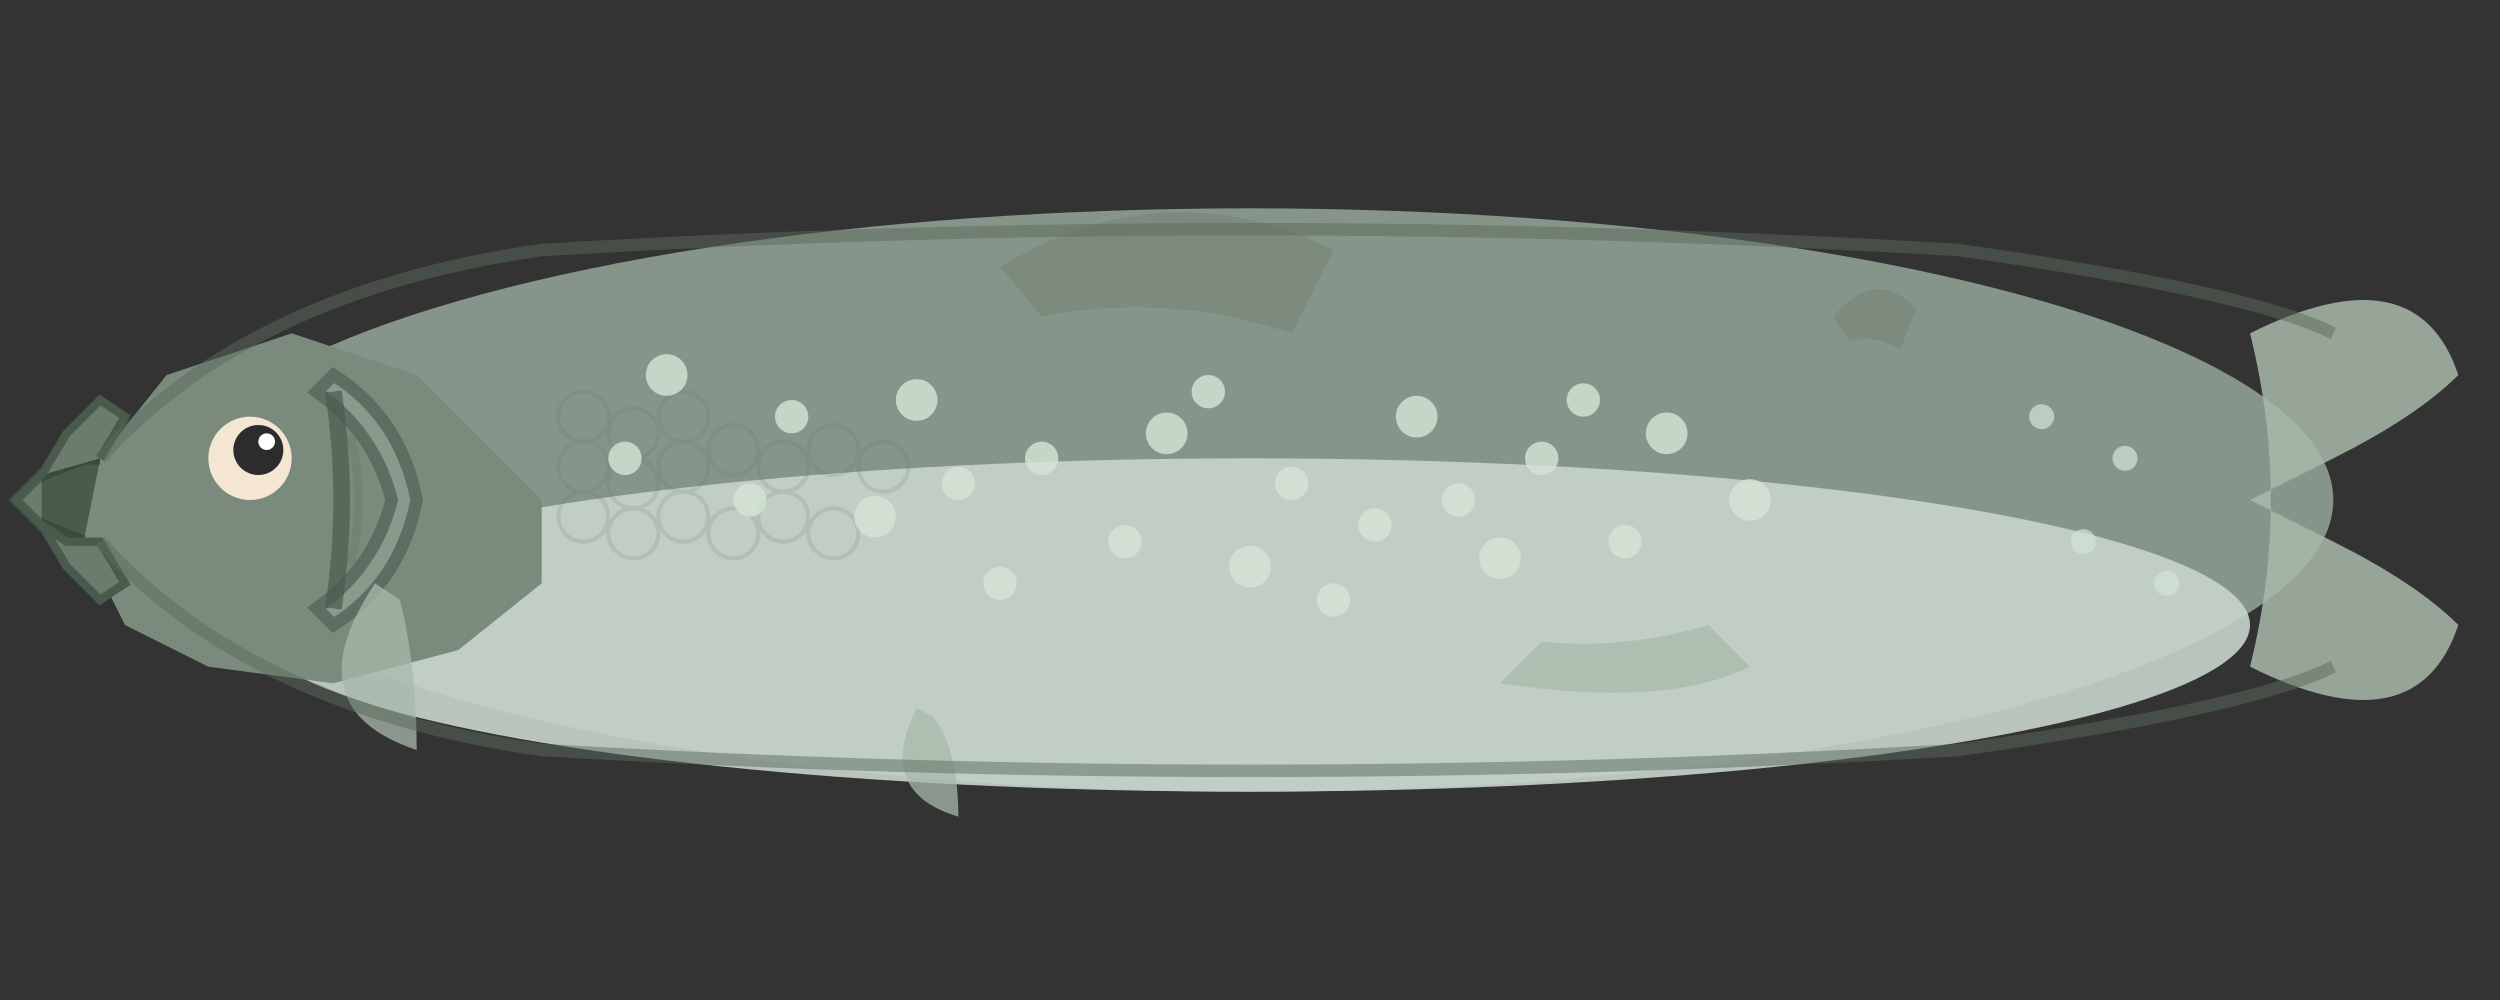 <svg xmlns="http://www.w3.org/2000/svg" viewBox="0 0 300 120" width="300" height="120">
  <rect x="0" y="0" width="300" height="120" fill="#333333" stroke="none"/>
  <!-- Lake Trout Vector Art -->

  <!-- Main body -->
  <ellipse cx="150" cy="60" rx="130" ry="35" fill="#8B9B8E" opacity="0.95"/>

  <!-- Belly (lighter) -->
  <ellipse cx="150" cy="75" rx="120" ry="20" fill="#C8D4CC" opacity="0.9"/>

  <!-- Head shape - more angular -->
  <path d="M 65 60 L 50 45 L 35 40 L 20 45 L 12 55 L 10 65 L 15 75 L 25 80 L 40 82 L 55 78 L 65 70 Z" fill="#7A8A7D"/>

  <!-- Open mouth with gap in outline -->
  <path d="M 10 65 L 5 63 L 2 60 L 5 57 L 10 55 L 12 55" fill="#4A5A4D" stroke="#3A4A3D" stroke-width="1.5"/>
  <path d="M 10 65 L 12 65" stroke="none"/>

  <!-- Lower jaw -->
  <path d="M 12 55 L 15 50 L 12 48 L 8 52 L 5 57" fill="#6B7B6E" stroke="#4A5A4D" stroke-width="1"/>

  <!-- Upper jaw/snout - angular -->
  <path d="M 5 57 L 2 60 L 5 63 L 8 65 L 12 65 L 15 70 L 12 72 L 8 68 L 5 63" fill="#6B7B6E" stroke="#4A5A4D" stroke-width="1"/>

  <!-- Gill plate with definition -->
  <path d="M 40 45 Q 48 50, 50 60 Q 48 70, 40 75 L 38 73 Q 45 68, 47 60 Q 45 52, 38 47 Z" fill="#8B9B8E" stroke="#5A6A5D" stroke-width="1.5" opacity="0.9"/>

  <!-- Gill opening/line -->
  <path d="M 40 47 Q 42 60, 40 73" stroke="#4A5A4D" stroke-width="2" fill="none" opacity="0.7"/>

  <!-- Gill plate details -->
  <path d="M 42 52 Q 44 60, 42 68" stroke="#6A7A6D" stroke-width="1" fill="none" opacity="0.5"/>

  <!-- Eye -->
  <circle cx="30" cy="55" r="5" fill="#F5E6D3"/>
  <circle cx="31" cy="54" r="3" fill="#2C2C2C"/>
  <circle cx="32" cy="53" r="1" fill="#FFFFFF"/>

  <!-- Dorsal fin -->
  <path d="M 120 32 Q 140 20, 160 30 L 155 40 Q 140 35, 125 38 Z" fill="#7A8A7D" opacity="0.85"/>

  <!-- Adipose fin (small rear dorsal fin characteristic of trout) -->
  <path d="M 220 38 Q 225 32, 230 37 L 228 42 Q 225 40, 222 41 Z" fill="#7A8A7D" opacity="0.85"/>

  <!-- Pectoral fin -->
  <path d="M 45 70 Q 35 85, 50 90 Q 50 80, 48 72 Z" fill="#A8B8AB" opacity="0.75"/>

  <!-- Pelvic fin -->
  <path d="M 110 85 Q 105 95, 115 98 Q 115 90, 112 86 Z" fill="#A8B8AB" opacity="0.75"/>

  <!-- Anal fin -->
  <path d="M 180 82 Q 200 85, 210 80 L 205 75 Q 195 78, 185 77 Z" fill="#A8B8AB" opacity="0.75"/>

  <!-- Tail (forked) -->
  <path d="M 270 40 Q 290 30, 295 45 Q 290 50, 280 55 L 270 60 L 280 65 Q 290 70, 295 75 Q 290 90, 270 80 Q 275 60, 270 40 Z" fill="#A8B8AB" opacity="0.85"/>

  <!-- Subtle scale pattern on body -->
  <g opacity="0.15">
    <circle cx="70" cy="50" r="3" fill="none" stroke="#5A6A5D" stroke-width="0.5"/>
    <circle cx="76" cy="52" r="3" fill="none" stroke="#5A6A5D" stroke-width="0.5"/>
    <circle cx="82" cy="50" r="3" fill="none" stroke="#5A6A5D" stroke-width="0.5"/>
    <circle cx="70" cy="56" r="3" fill="none" stroke="#5A6A5D" stroke-width="0.5"/>
    <circle cx="76" cy="58" r="3" fill="none" stroke="#5A6A5D" stroke-width="0.5"/>
    <circle cx="82" cy="56" r="3" fill="none" stroke="#5A6A5D" stroke-width="0.5"/>
    <circle cx="88" cy="54" r="3" fill="none" stroke="#5A6A5D" stroke-width="0.5"/>
    <circle cx="94" cy="56" r="3" fill="none" stroke="#5A6A5D" stroke-width="0.5"/>
    <circle cx="100" cy="54" r="3" fill="none" stroke="#5A6A5D" stroke-width="0.5"/>
    <circle cx="106" cy="56" r="3" fill="none" stroke="#5A6A5D" stroke-width="0.5"/>
    <circle cx="70" cy="62" r="3" fill="none" stroke="#5A6A5D" stroke-width="0.5"/>
    <circle cx="76" cy="64" r="3" fill="none" stroke="#5A6A5D" stroke-width="0.5"/>
    <circle cx="82" cy="62" r="3" fill="none" stroke="#5A6A5D" stroke-width="0.5"/>
    <circle cx="88" cy="64" r="3" fill="none" stroke="#5A6A5D" stroke-width="0.5"/>
    <circle cx="94" cy="62" r="3" fill="none" stroke="#5A6A5D" stroke-width="0.5"/>
    <circle cx="100" cy="64" r="3" fill="none" stroke="#5A6A5D" stroke-width="0.5"/>
  </g>

  <!-- Spots on body (characteristic lake trout pattern) -->
  <circle cx="80" cy="45" r="2.5" fill="#D4E4D7" opacity="0.8"/>
  <circle cx="95" cy="50" r="2" fill="#D4E4D7" opacity="0.8"/>
  <circle cx="110" cy="48" r="2.5" fill="#D4E4D7" opacity="0.8"/>
  <circle cx="125" cy="55" r="2" fill="#D4E4D7" opacity="0.8"/>
  <circle cx="140" cy="52" r="2.5" fill="#D4E4D7" opacity="0.8"/>
  <circle cx="155" cy="58" r="2" fill="#D4E4D7" opacity="0.8"/>
  <circle cx="170" cy="50" r="2.5" fill="#D4E4D7" opacity="0.8"/>
  <circle cx="185" cy="55" r="2" fill="#D4E4D7" opacity="0.8"/>
  <circle cx="200" cy="52" r="2.5" fill="#D4E4D7" opacity="0.8"/>
  <circle cx="90" cy="60" r="2" fill="#D4E4D7" opacity="0.8"/>
  <circle cx="105" cy="62" r="2.5" fill="#D4E4D7" opacity="0.8"/>
  <circle cx="135" cy="65" r="2" fill="#D4E4D7" opacity="0.8"/>
  <circle cx="150" cy="68" r="2.5" fill="#D4E4D7" opacity="0.8"/>
  <circle cx="165" cy="63" r="2" fill="#D4E4D7" opacity="0.8"/>
  <circle cx="180" cy="67" r="2.5" fill="#D4E4D7" opacity="0.8"/>
  <circle cx="195" cy="65" r="2" fill="#D4E4D7" opacity="0.8"/>
  <circle cx="210" cy="60" r="2.5" fill="#D4E4D7" opacity="0.8"/>

  <!-- More spots for realistic pattern -->
  <circle cx="75" cy="55" r="2" fill="#D4E4D7" opacity="0.8"/>
  <circle cx="115" cy="58" r="2" fill="#D4E4D7" opacity="0.8"/>
  <circle cx="145" cy="47" r="2" fill="#D4E4D7" opacity="0.8"/>
  <circle cx="175" cy="60" r="2" fill="#D4E4D7" opacity="0.8"/>
  <circle cx="190" cy="48" r="2" fill="#D4E4D7" opacity="0.8"/>
  <circle cx="120" cy="70" r="2" fill="#D4E4D7" opacity="0.8"/>
  <circle cx="160" cy="72" r="2" fill="#D4E4D7" opacity="0.8"/>

  <!-- Spots on tail -->
  <circle cx="245" cy="50" r="1.5" fill="#D4E4D7" opacity="0.7"/>
  <circle cx="255" cy="55" r="1.5" fill="#D4E4D7" opacity="0.7"/>
  <circle cx="250" cy="65" r="1.5" fill="#D4E4D7" opacity="0.7"/>
  <circle cx="260" cy="70" r="1.5" fill="#D4E4D7" opacity="0.7"/>

  <!-- Body outline for definition (with gap at mouth) -->
  <path d="M 12 55 Q 30 35, 65 30 Q 150 25, 235 30 Q 270 35, 280 40 M 280 80 Q 270 85, 235 90 Q 150 95, 65 90 Q 30 85, 12 65" stroke="#5A6A5D" stroke-width="1.5" fill="none" opacity="0.5"/>
</svg>
